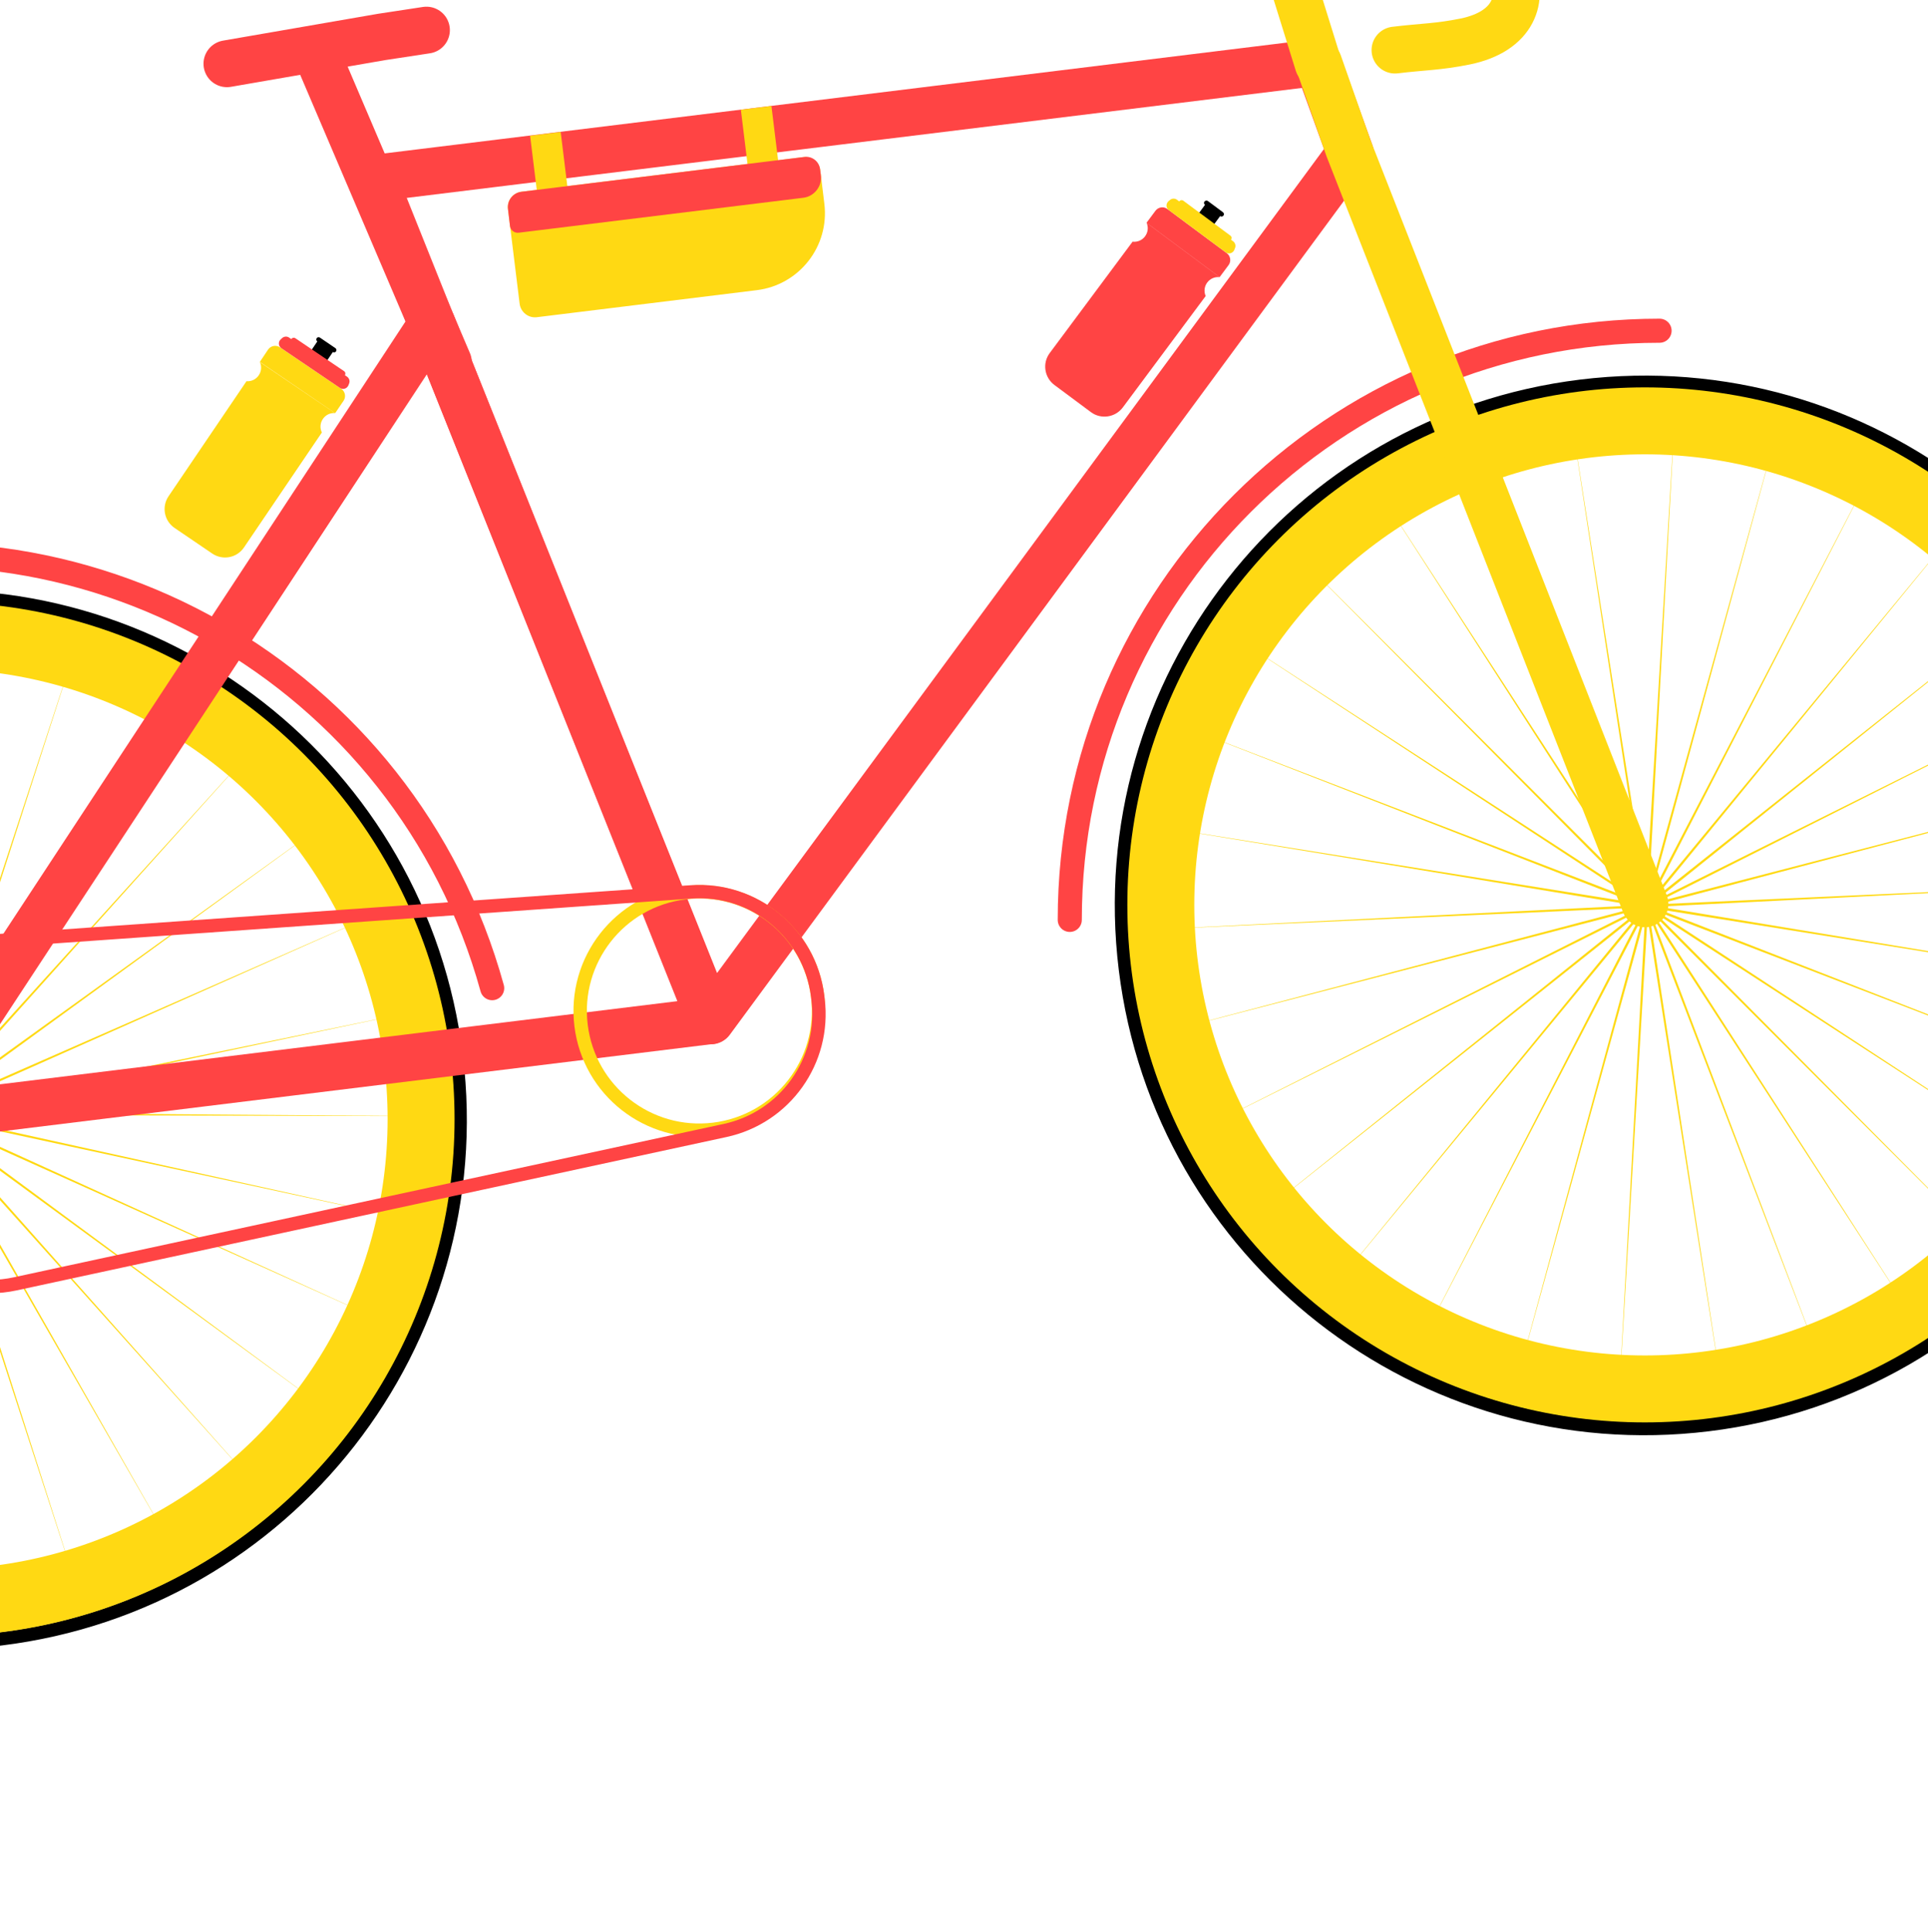 <?xml version="1.0" encoding="utf-8"?>
<!-- Generator: Adobe Illustrator 26.0.2, SVG Export Plug-In . SVG Version: 6.00 Build 0)  -->
<svg version="1.1" id="Layer_1" xmlns="http://www.w3.org/2000/svg" xmlns:xlink="http://www.w3.org/1999/xlink" x="0px" y="0px"
	 viewBox="0 0 1440 1443" style="enable-background:new 0 0 1440 1443;" xml:space="preserve">
<style type="text/css">
	.st0{fill-rule:evenodd;clip-rule:evenodd;}
	.st1{fill:none;stroke:#FFD913;stroke-width:50;}
	.st2{fill-rule:evenodd;clip-rule:evenodd;fill:#FFD913;}
	.st3{fill:none;stroke:#FF4444;stroke-width:35;stroke-linejoin:round;}
	.st4{fill:none;stroke:#FFD913;stroke-width:35;stroke-linecap:round;}
	.st5{fill:none;stroke:#FF4444;stroke-width:18;stroke-linecap:round;}
	.st6{fill:none;stroke:#FF4444;stroke-width:35;stroke-linecap:round;}
	.st7{fill:none;stroke:#FFD913;stroke-width:10;}
	.st8{fill:none;stroke:#FF4444;stroke-width:10;}
	.st9{fill:#FFD913;}
	.st10{fill:#FF4444;}
	.st11{fill-rule:evenodd;clip-rule:evenodd;fill:#FF4444;}
</style>
<path class="st0" d="M1181.3,293.5c-211.4,26-361.7,218.4-335.8,429.7c26,211.4,218.4,361.7,429.7,335.7
	C1486.7,1033,1637,840.6,1611,629.2C1585.1,417.8,1392.7,267.5,1181.3,293.5z M835.6,724.4C809,507.5,963.2,310.2,1180.1,283.5
	C1397,256.9,1594.3,411.1,1621,628c26.6,216.9-127.6,414.3-344.4,440.9C1059.6,1095.5,862.2,941.3,835.6,724.4z"/>
<circle class="st1" cx="1228.5" cy="675.8" r="361.5"/>
<path class="st2" d="M1251.4,300.7l-19.9,367.2l98-354.5l-96.3,355l170-326.4l-168.4,327.3l234.6-284.1l-233.1,285.2l288.9-229.3
	l-287.7,230.8L1568,507.3l-329.7,166.2l357.7-92.6l-357.3,94.4l369.3-16.6l-369.2,18.4l364.8,60.2l-365-58.3l344.3,134.3L1238,680.8
	l308.7,202.5l-309.8-201l259.7,261.9l-261-260.6l199.3,309.8L1234,684.5l130.2,344.2l-131.9-343.6l55.4,363.6l-57.2-363.3
	l-21.8,367.1l19.9-367.2l-98.1,354.5l96.3-355l-170,326.4L1225.1,684L990.5,968.1l233.1-285.2L934.8,912.2l287.7-230.8L892,846
	l329.7-166.2L864,772.4l357.3-94.4L852,694.6l369.2-18.4L856.3,616l365.1,58.3L877.1,540L1222,672.5L913.4,470.1l309.7,201
	l-259.7-262l261,260.6l-199.3-309.8L1226,668.7l-130.2-344.2l131.9,343.6l-55.4-363.6l57.2,363.3L1251.4,300.7z"/>
<path class="st2" d="M287.7,679.6L-48.3,829L312,754.9l-359.9,75.9l368,2.8l-368-0.9l359.7,79.5l-360.1-77.7l335.7,152.8L-49,836.2
	l297,219.4L-50.1,837.7L195.2,1114L-51.5,838.9l182.9,321.3L-53.1,839.8L59.4,1192L-54.9,840.4l37.2,367.7l-39.1-367.5l-39.7,367.1
	l37.9-367.3l-114.9,350.5l113.2-351l-185.1,318.5l183.5-319.5l-247.2,272.7l245.8-273.9l-298.5,214.9l297.4-216.4l-336.7,147.7
	l336-149.4l-360.3,74.1l359.9-75.9l-368-2.8l368,0.9l-359.7-79.5L-65.1,829l-335.7-152.8l336.5,151.1l-297-219.4l298.1,217.9
	l-245.3-276.4l246.7,275.1l-182.9-321.3l184.5,320.4l-112.5-352.2L-58.5,823l-37.2-367.7l39.1,367.5L-17,455.7L-54.8,823L60.1,472.6
	l-113.2,351L132,505.1L-51.5,824.5l247.2-272.7l-245.8,274l298.5-214.9L-49,827.3L287.7,679.6z"/>
<path class="st0" d="M-93.9,453.5c-211.4,26-361.7,218.4-335.8,429.7c26,211.4,218.4,361.7,429.7,335.8
	c211.4-26,361.7-218.4,335.7-429.7C309.8,577.8,117.4,427.5-93.9,453.5z M-439.6,884.4C-466.2,667.6-312,470.2-95.2,443.6
	C121.7,416.9,319.1,571.1,345.7,788S218.1,1202.3,1.2,1228.9C-215.6,1255.5-413,1101.3-439.6,884.4z"/>
<circle class="st1" cx="-46.7" cy="835.8" r="361.2"/>
<path class="st3" d="M531,762.4L279.1,133.2l705-86.6l24.4,67.5L531,762.4z"/>
<path class="st4" d="M984.5,47.6l-25.8-82.9"/>
<path class="st5" d="M799,687c0-243,197.2-440,440.5-440"/>
<path class="st5" d="M-173.7,430.2C60.6,365.6,302.9,503.4,367.6,738"/>
<path class="st4" d="M1228.6,675l-221.3-564l-22.4-63.9"/>
<path class="st6" d="M236.2,39.4l98.7,231.2"/>
<path class="st6" d="M169.5,47.6l115.5-20l33.5-5.1"/>
<path class="st4" d="M1041.9,37.4c20.5-2.5,32.2-2.3,52.4-6.4l0,0c73.3-15,31.4-100.3-42.3-87.4c-28.6,5-59.6,10.1-94.5,15.5"/>
<path class="st3" d="M322.6,241.9l208,520.4l-598,73.4L322.6,241.9z"/>
<path class="st7" d="M610.7,744.2c6,48.8-28.7,93.2-77.5,99.2S440,814.7,434,765.9s28.7-93.2,77.5-99.2S604.7,695.4,610.7,744.2z"/>
<path class="st8" d="M-105.4,803.7c-6.2-50.6,31.2-96,82.1-99.6l539.4-38c47.2-3.3,88.8,30.9,94.6,77.9l0.3,2.5
	c5.6,45.7-24.5,88.1-69.5,97.8l-530,114.5c-51.2,11.1-100.8-24.2-107.1-76.1L-105.4,803.7z"/>
<path class="st9" d="M379.4,156.1c-0.8-6.3,3.7-12.1,10.1-12.9l210.3-25.8c6.3-0.8,12.1,3.7,12.9,10.1l3,24.7
	c3.9,31.7-18.7,60.6-50.4,64.5L401,236.9c-6.3,0.8-12.1-3.7-12.9-10.1L379.4,156.1z"/>
<rect x="400" y="99.7" transform="matrix(0.993 -0.122 0.122 0.993 -13.428 51.172)" class="st9" width="23" height="71.3"/>
<rect x="557.3" y="80.3" transform="matrix(0.993 -0.122 0.122 0.993 -9.859 70.199)" class="st9" width="23" height="70.8"/>
<path class="st10" d="M379.4,156.1c-0.8-6.3,3.7-12.1,10.1-12.9l211.4-26c5.7-0.7,10.9,3.4,11.6,9.1l0.6,4.6
	c1,8.2-4.9,15.8-13.1,16.8l-212.6,26.1c-3.2,0.4-6.1-1.9-6.5-5L379.4,156.1z"/>
<path class="st11" d="M863,157.4c2.1-2.8,6.1-3.4,8.9-1.3l44.4,33c2.8,2.1,3.4,6.1,1.3,8.9l-6.7,9l-54.6-40.6L863,157.4z M911,207
	c-7.8-0.9-13.6,6.9-10.5,14.1l-61.9,83.2c-5.6,7.5-16.3,9.1-23.8,3.5l-27.3-20.3c-7.5-5.6-9.1-16.3-3.5-23.8l61.9-83.2l0,0
	c7.8,0.9,13.6-6.9,10.5-14.1L911,207z"/>
<path class="st0" d="M899.6,150.5c-0.6,0.8-0.4,1.9,0.4,2.5l0,0l-7.3,9.9l11.3,8.4l7.3-9.9c0.8,0.6,1.9,0.4,2.5-0.4
	c0.6-0.8,0.4-1.9-0.4-2.5l-11.3-8.4C901.3,149.6,900.2,149.8,899.6,150.5z"/>
<path class="st2" d="M883.8,149.9c-0.7-0.5-1.6-0.6-2.4-0.1c-0.3,0.2-0.5,0.4-0.7,0.6l-1.6-1.2c-1.6-1.2-3.7-1.1-5.2,0.1l-1.1,0.9
	c-2.1,1.8-2.1,5.1,0.2,6.7l42.4,31.5c2.2,1.7,5.4,0.8,6.5-1.8l0.5-1.3c0.8-1.8,0.2-3.9-1.4-5.1l-1.6-1.2c0.2-0.2,0.3-0.5,0.4-0.8
	c0.2-0.8-0.1-1.7-0.8-2.2L883.8,149.9z"/>
<path class="st2" d="M200.2,261.1c2-2.9,6-3.7,8.9-1.7l45.8,31c2.9,2,3.7,6,1.7,8.9l-6.3,9.3L194,270.4L200.2,261.1z M250.3,308.5
	c-7.8-0.6-13.3,7.5-9.9,14.5l-58.2,85.9c-5.3,7.8-15.9,9.8-23.7,4.5l-28.1-19.1c-7.8-5.3-9.8-15.9-4.5-23.7l58.2-85.9l0,0
	c7.8,0.6,13.3-7.5,9.9-14.5L250.3,308.5z"/>
<path class="st0" d="M236.5,252.6c-0.5,0.8-0.3,1.9,0.5,2.4l0,0l-6.9,10.2l11.6,7.9l6.9-10.2c0.8,0.5,1.9,0.3,2.4-0.5
	s0.3-1.9-0.5-2.4l-11.6-7.9C238.1,251.6,237,251.8,236.5,252.6z"/>
<path class="st11" d="M220.6,252.6c-0.7-0.5-1.7-0.5-2.4,0c-0.3,0.2-0.5,0.4-0.7,0.6l-1.6-1.1c-1.6-1.1-3.8-0.9-5.2,0.4l-1,0.9
	c-2.1,1.9-1.8,5.1,0.5,6.7l43.7,29.6c2.3,1.6,5.4,0.5,6.4-2.1l0.5-1.3c0.7-1.8,0-3.9-1.6-5l-1.6-1.1c0.2-0.2,0.3-0.5,0.3-0.8
	c0.2-0.9-0.2-1.7-0.9-2.2L220.6,252.6z"/>
</svg>
